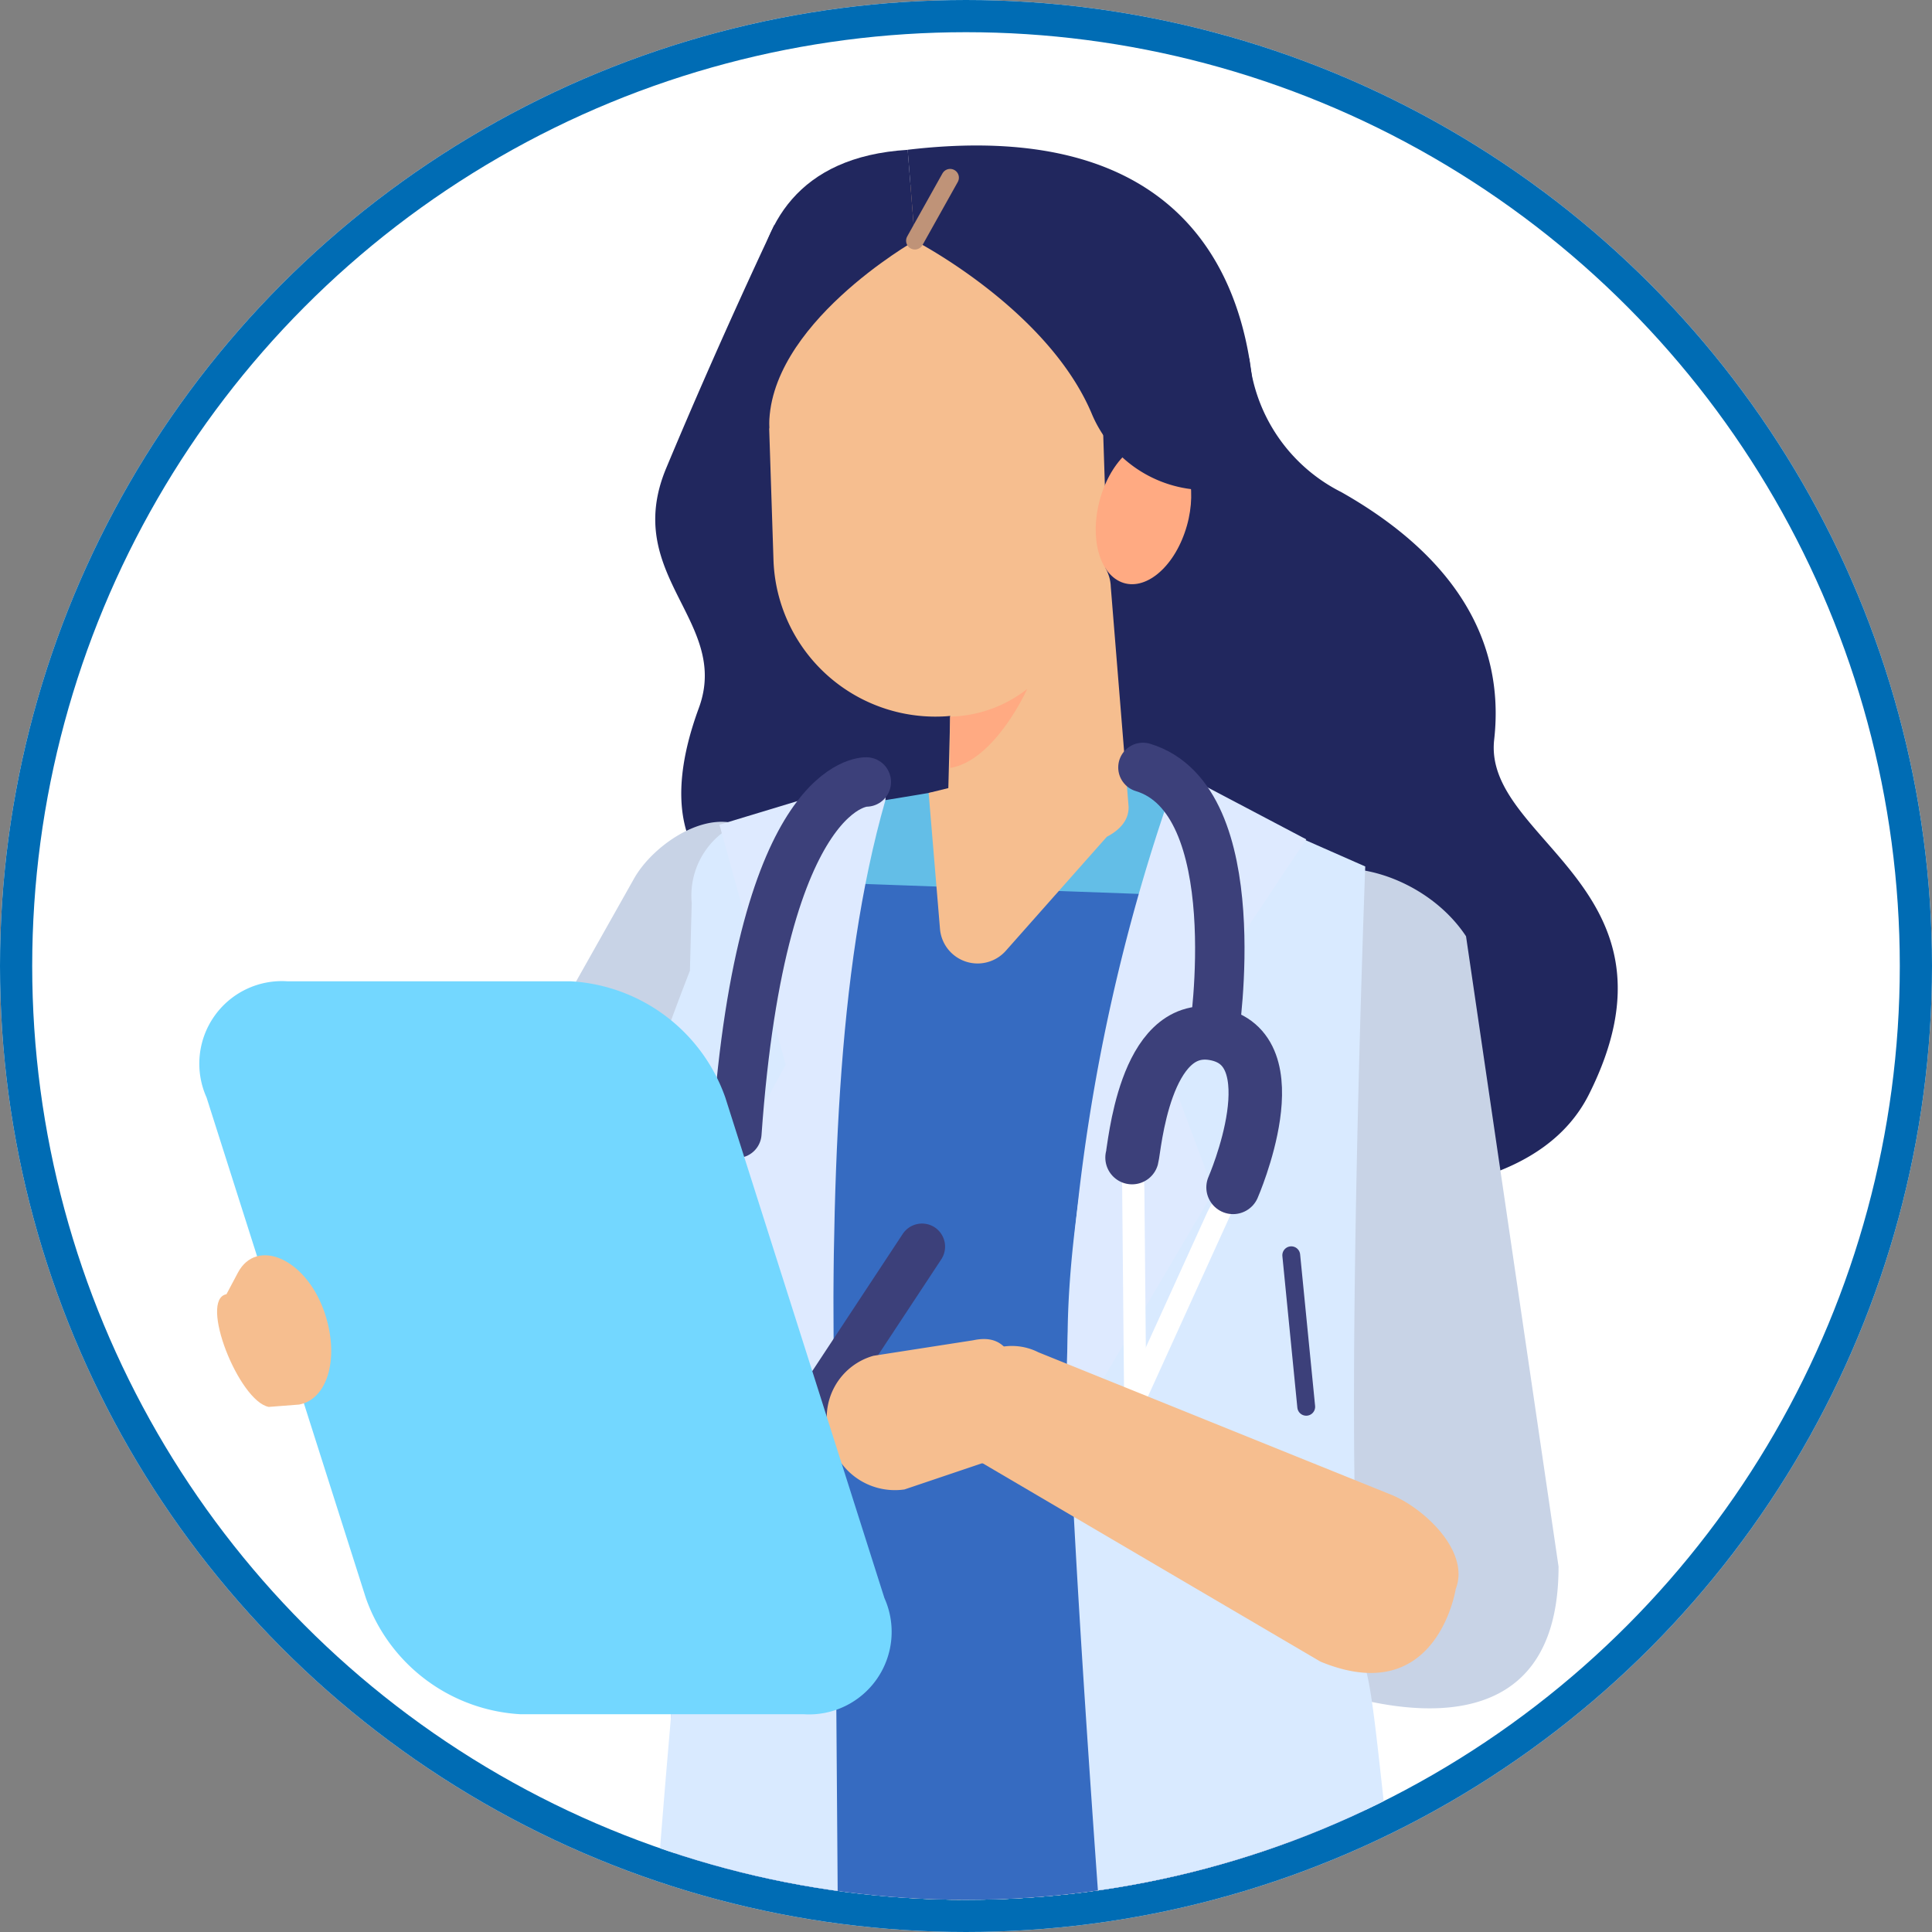 <svg xmlns="http://www.w3.org/2000/svg" xmlns:xlink="http://www.w3.org/1999/xlink" width="60" height="60" viewBox="0 0 60 60">
  <rect x="0" y="0" width="60" height="60" fill="#808080" stroke="none"/>
  <defs>
    <clipPath id="clip-path">
      <circle id="Ellisse_78" data-name="Ellisse 78" cx="29" cy="29" r="29" fill="none"/>
    </clipPath>
  </defs>
  <g id="Raggruppa_7782" data-name="Raggruppa 7782" transform="translate(-19 -73)">
    <g id="Ellisse_83" data-name="Ellisse 83" transform="translate(19 73)" fill="#fff" stroke="#006cb4" stroke-width="1">
      <circle cx="30" cy="30" r="30" stroke="none"/>
      <circle cx="30" cy="30" r="29.5" fill="none"/>
    </g>
    <g id="Raggruppa_7781" data-name="Raggruppa 7781">
      <g id="Raggruppa_11" data-name="Raggruppa 11" transform="translate(20 74)" clip-path="url(#clip-path)">
        <ellipse id="Ellisse_79" data-name="Ellisse 79" cx="30.5" cy="31" rx="30.5" ry="31" transform="translate(-1 -4)" fill="none"/>
        <g id="Raggruppa_674" data-name="Raggruppa 674" transform="translate(-48.519 3.519)">
          <g id="Raggruppa_2025" data-name="Raggruppa 2025" transform="translate(30.789 209.463)">
            <g id="Raggruppa_2024" data-name="Raggruppa 2024">
              <path id="Tracciato_6260" data-name="Tracciato 6260" d="M402.73,612.193c-.015,3.927-17.852,7.077-39.839,7.034s-39.8-3.26-39.784-7.187,17.85-7.077,39.837-7.034S402.744,608.266,402.73,612.193Z" transform="translate(-323.107 -605.006)" fill="#cddeec"/>
            </g>
          </g>
          <g id="Raggruppa_8006" data-name="Raggruppa 8006" transform="translate(-276.24 -252)">
            <g id="Raggruppa_7865" data-name="Raggruppa 7865" transform="translate(330 252)">
              <g id="Raggruppa_2367" data-name="Raggruppa 2367" transform="translate(6.369 108.752)">
                <g id="Raggruppa_2024-2" data-name="Raggruppa 2024" transform="translate(0)">
                  <path id="Tracciato_6260-2" data-name="Tracciato 6260" d="M323.107,614.924c.008,5.42,8.916,9.766,19.9,9.707s19.878-4.5,19.87-9.918-8.915-9.766-19.9-9.707S323.1,609.505,323.107,614.924Z" transform="translate(-323.107 -605.006)" fill="#cddeec"/>
                </g>
              </g>
              <g id="Raggruppa_7158" data-name="Raggruppa 7158">
                <rect id="Rettangolo_4367" data-name="Rettangolo 4367" width="14.785" height="25.079" transform="translate(17.782 53.466)" fill="#b1bbcc"/>
                <path id="Tracciato_59776" data-name="Tracciato 59776" d="M929.64,679.558l7.349,65.41c.041.557,3.755.851,3.746.356l-.177-66.525a1.028,1.028,0,0,0-1.1-1l-8.974.763A.918.918,0,0,0,929.64,679.558Z" transform="translate(-905.96 -630.5)" fill="#f6be8f"/>
                <path id="Tracciato_59777" data-name="Tracciato 59777" d="M960.964,712.768l3.65,33.992c.038.557,3.751.851,3.744.356l.154-66.524C968.505,680.012,960.929,712.254,960.964,712.768Z" transform="translate(-944.908 -632.292)" fill="#f6be8f"/>
                <path id="Tracciato_59778" data-name="Tracciato 59778" d="M964.354,865.36l-.286,1.472c-.292.576-4.635,2.512-4.635,2.512a1.09,1.09,0,0,0-.734.824h0a.948.948,0,0,0,.928.869h8.582a1.379,1.379,0,0,0,1.235-1.679l-.724-4Z" transform="translate(-945.057 -751.182)" fill="#24315e"/>
                <path id="Tracciato_59779" data-name="Tracciato 59779" d="M919.575,865.274a17.773,17.773,0,0,1,.175,3.818c-.226.884-.319,1.909,1.8,1.909h4.843s1.367-1.06.119-2.121l-.913-.106-1.6-3.546Z" transform="translate(-888.676 -751.097)" fill="#24315e"/>
                <path id="Tracciato_59780" data-name="Tracciato 59780" d="M934.837,679.082a41.958,41.958,0,0,1,2.516,13.07c.323,39.719-.021,49.957-.021,49.957l-6.611.326L925.485,681.5Z" transform="translate(-901.236 -631.326)" fill="#a8c4e5"/>
                <path id="Tracciato_59781" data-name="Tracciato 59781" d="M943.379,668.24s11.442-.406,12.038,4.659c.154,1.311-5.984,10.446-5.992,11.844-.231,40.058-.717,50.383-.717,50.383l-6.615.329-3.418-50.623Z" transform="translate(-923.867 -624.345)" fill="#a8c4e5"/>
                <path id="Tracciato_59782" data-name="Tracciato 59782" d="M922.216,556.224a5.232,5.232,0,0,0,2.859,4.148c3.425,1.94,5.1,4.533,4.745,7.686s6.159,4.608,2.943,11.017c-2.674,5.328-14.6,2.209-14.6,2.209l-9.7-7.862s-5.629-.132-3.342-6.349c.992-2.7-2.408-4.108-1.014-7.447,1.722-4.124,3.356-7.548,3.356-7.548Z" transform="translate(-889.658 -549.607)" fill="#21275e"/>
                <path id="Tracciato_59783" data-name="Tracciato 59783" d="M921.724,583.226s2.027-10.6,5.813-9.779,2.9,6.526,7.435,8.091c4.319,1.49,7.126,5.083,3.727,9.364-2.161,2.723-12.347-.913-12.748-.92S921.724,583.226,921.724,583.226Z" transform="translate(-902.615 -563.328)" fill="#21275e"/>
                <path id="Tracciato_59784" data-name="Tracciato 59784" d="M975.468,622.6l.637.4a2.238,2.238,0,0,0,3.211-.676l7.894-14.31a2.577,2.577,0,0,0-1-3.331l-.636-.4c-1.158-.73-2.933.456-3.541,1.557l-7.564,13.429A2.577,2.577,0,0,0,975.468,622.6Z" transform="translate(-968.594 -583.055)" fill="#c8d3e6"/>
                <path id="Tracciato_59785" data-name="Tracciato 59785" d="M953.818,565.017h0a5.4,5.4,0,0,0,5.005-5.524l-.2-6.116a5.033,5.033,0,0,0-5.341-4.891h0a5.4,5.4,0,0,0-5.006,5.525l.2,6.115A5.033,5.033,0,0,0,953.818,565.017Z" transform="translate(-930.697 -547.29)" fill="#f6be8f"/>
                <path id="Tracciato_59786" data-name="Tracciato 59786" d="M932.563,608.18c4.629.336,11.386-5.218,13.2-6.468l-8-2.94c-.949-1.171-1.217.012-1.449.083a4.1,4.1,0,0,0-1.856.1c-1.941.542-4.846.783-7.015,1.375-1.574.567-1.709,2.579-1.668,2.9C926.088,605.625,929.133,607.93,932.563,608.18Z" transform="translate(-909.616 -579.321)" fill="#63bee7"/>
                <path id="Tracciato_59787" data-name="Tracciato 59787" d="M949.37,588.856l-.4.005c-1.234.016-2.579-.487-2.6-1.4l.172-6.7c-.021-.911.972-1.669,2.206-1.685l.4-.005c1.234-.016,2.261.716,2.281,1.627l.553,6.822C952,588.436,950.6,588.84,949.37,588.856Z" transform="translate(-923.173 -566.98)" fill="#f6be8f"/>
                <path id="Tracciato_59788" data-name="Tracciato 59788" d="M943.681,573.724c-.414,1.18-1.322,1.852-2.028,1.5s-.943-1.591-.53-2.771,1.322-1.852,2.028-1.5S944.1,572.544,943.681,573.724Z" transform="translate(-913.133 -561.693)" fill="#ffaa82"/>
                <path id="Tracciato_59789" data-name="Tracciato 59789" d="M969.992,548.348s-4.626,2.628-4.522,5.841c0,0-2.621-8.242,4.3-8.665Z" transform="translate(-947.821 -545.39)" fill="#21275e"/>
                <path id="Tracciato_59790" data-name="Tracciato 59790" d="M935.606,548.108s4.146,2.132,5.505,5.4a3.858,3.858,0,0,0,3.292,2.335l1.591.117s2.35-12.207-10.612-10.677Z" transform="translate(-913.435 -545.151)" fill="#21275e"/>
                <path id="Tracciato_59791" data-name="Tracciato 59791" d="M927.214,643.169l18.458-.26c2.32.084,1.388-10.869,1.4-12.782l.125-16.779c.014-1.913-1.854-3.532-4.174-3.616l-13.532-.491c-2.319-.084-1.948,1.6-1.963,3.514l-1.671,16.738C925.845,631.408,924.895,643.085,927.214,643.169Z" transform="translate(-911.052 -586.387)" fill="#366bc1"/>
                <path id="Tracciato_59792" data-name="Tracciato 59792" d="M975.161,661.706a3.9,3.9,0,0,1-3.9-3.961c.124-7.785,1.5-24.383,1.587-25.393l.933-10.923c-3.439-4.3-2.437-8.138-.206-13.872l.056-2.1a2.457,2.457,0,0,1,1.842-2.614l2.441-.534.415,56.208a3.165,3.165,0,0,1-3.164,3.188Z" transform="translate(-958.39 -581.929)" fill="#d9eaff"/>
                <path id="Tracciato_59793" data-name="Tracciato 59793" d="M910.329,633.317c-1.318.971.367-4.812-.86-6.67l.245-11.454a5.783,5.783,0,0,1,.293-6.256l.236-.395c1.318-.971,4.031-.17,5.258,1.688l2.873,19.573C918.382,636.862,910.329,633.317,910.329,633.317Z" transform="translate(-876.213 -585.672)" fill="#c8d3e6"/>
                <path id="Tracciato_59794" data-name="Tracciato 59794" d="M971.785,600.49s1.169-.671,1.078.469c-1.539,5.39-1.671,12.01-1.615,19.608l-3.715-7.27,2.232-4.122-2.057-7.45Z" transform="translate(-951.606 -580.632)" fill="#deeaff"/>
                <path id="Tracciato_59795" data-name="Tracciato 59795" d="M920.828,600.844s-3.412,9.906-3.5,16.966c-.07,5.38,1.665,27.327,2.494,37.472a5.934,5.934,0,0,0,6.7,5.422,10,10,0,0,0,2.145-.529c2.2-.834-.22-17.862-.339-18.627-1.1-7.1-1.352-11.677-1.714-13.132-.859-3.449-.044-25.041-.044-25.041Z" transform="translate(-890.412 -580.985)" fill="#d9eaff"/>
                <path id="Tracciato_59796" data-name="Tracciato 59796" d="M935.251,600.705s-1.059-.613-1.222.519a58.623,58.623,0,0,0-3.124,19.8l4.572-7.756-1.584-4.24,4.458-6.69Z" transform="translate(-904.025 -580.79)" fill="#deeaff"/>
                <g id="Raggruppa_7157" data-name="Raggruppa 7157" transform="translate(24.759 19.314)">
                  <path id="Tracciato_59797" data-name="Tracciato 59797" d="M941.978,636.512l-2.519,5.541c-.589,1.179-1.013,1.81-2.516,1.164-.078.213-.154.427-.221.644l.231.1a2.175,2.175,0,0,0,2.882-1.067l3.018-6.641C943.35,635.168,942.465,635.442,941.978,636.512Z" transform="translate(-935.511 -622.639)" fill="#fff"/>
                  <rect id="Rettangolo_4368" data-name="Rettangolo 4368" width="1.735" height="1.002" rx="0.501" transform="translate(1.65 21.614) rotate(-161.946)" fill="#3c407a"/>
                  <path id="Tracciato_59798" data-name="Tracciato 59798" d="M940.4,633.876l.056,6.087c.06,1.316.192,2.065,1.828,2.085-.015.227-.032.453-.059.678l-.253,0a2.175,2.175,0,0,1-2.2-2.144l-.067-7.294C939.694,632.091,940.392,632.7,940.4,633.876Z" transform="translate(-935.86 -620.757)" fill="#fff"/>
                  <rect id="Rettangolo_4369" data-name="Rettangolo 4369" width="1.735" height="1.002" rx="0.501" transform="matrix(0.995, 0.102, -0.102, 0.995, 5.911, 21.151)" fill="#3c407a"/>
                  <rect id="Rettangolo_4370" data-name="Rettangolo 4370" width="1.267" height="1.062" rx="0.531" transform="translate(7.763 13.724) rotate(-164.439)" fill="#3c407a"/>
                  <rect id="Rettangolo_4371" data-name="Rettangolo 4371" width="1.267" height="1.062" rx="0.531" transform="translate(4.831 12.763) rotate(-176.121)" fill="#3c407a"/>
                  <path id="Tracciato_59799" data-name="Tracciato 59799" d="M935.332,626.31c.077-.276.374-4.225,2.546-3.848,2.485.431.591,4.773.591,4.773" transform="translate(-931.175 -614.193)" fill="none" stroke="#3c407a" stroke-linecap="round" stroke-linejoin="round" stroke-width="1.661"/>
                  <path id="Tracciato_59800" data-name="Tracciato 59800" d="M940.631,607.586s1.114-7.266-2.208-8.269" transform="translate(-933.928 -599.317)" fill="none" stroke="#3c407a" stroke-linecap="round" stroke-linejoin="round" stroke-width="1.535"/>
                </g>
                <path id="Tracciato_59801" data-name="Tracciato 59801" d="M973.231,600.583s-3.239-.125-4.02,10.91" transform="translate(-952.568 -580.817)" fill="none" stroke="#3c407a" stroke-linecap="round" stroke-linejoin="round" stroke-width="1.535"/>
                <path id="Tracciato_59802" data-name="Tracciato 59802" d="M948.277,599.442l.352,4.222a1.172,1.172,0,0,0,2.045.68l3.131-3.534-.792-2.528Z" transform="translate(-925.678 -579.336)" fill="#f6be8f"/>
                <path id="Tracciato_59803" data-name="Tracciato 59803" d="M920.379,649.924l11,4.441c1.013.437,2.412,1.756,1.959,2.913,0,0-.58,3.748-4.2,2.252l-10.469-6.147c-1.013-.437-1.3-1.248-.845-2.4h0A1.821,1.821,0,0,1,920.379,649.924Z" transform="translate(-894.371 -612.446)" fill="#f6be8f"/>
                <path id="Tracciato_59804" data-name="Tracciato 59804" d="M962.677,645.6h0a.719.719,0,0,1-.2-.994l3.455-5.24a.719.719,0,0,1,.994-.2h0a.719.719,0,0,1,.2.994l-3.456,5.24A.719.719,0,0,1,962.677,645.6Z" transform="translate(-944.136 -605.567)" fill="#3c407a"/>
                <path id="Tracciato_59805" data-name="Tracciato 59805" d="M956.43,649.623l3.1-.482c1.021-.218,1.294.522,1.559,1.664h0c.264,1.141.406,1.71-.614,1.929l-3.081,1.04a2.07,2.07,0,0,1-2.335-1.678h0A1.99,1.99,0,0,1,956.43,649.623Z" transform="translate(-935.545 -612.037)" fill="#f6be8f"/>
                <path id="Tracciato_59806" data-name="Tracciato 59806" d="M985.847,640.705h-8.8a5.414,5.414,0,0,1-4.8-3.609L967.3,621.552a2.564,2.564,0,0,1,2.51-3.609h8.8a5.414,5.414,0,0,1,4.8,3.609l4.941,15.544A2.564,2.564,0,0,1,985.847,640.705Z" transform="translate(-967.126 -591.987)" fill="#73d7ff"/>
                <path id="Tracciato_59807" data-name="Tracciato 59807" d="M1016.107,643.015l.356-.67c.575-1.082,2.077-.456,2.665,1.167.024.065.046.131.066.2h0c.41,1.339.036,2.568-.83,2.73l-.944.073C1016.492,646.337,1015.241,643.178,1016.107,643.015Z" transform="translate(-1015.315 -607.341)" fill="#f6be8f"/>
                <path id="Tracciato_59808" data-name="Tracciato 59808" d="M955.2,593.34a4.018,4.018,0,0,0,2.394-.859s-1,2.229-2.394,2.453Z" transform="translate(-931.934 -575.604)" fill="#ffaa82"/>
                <line id="Linea_25" data-name="Linea 25" x1="0.465" y1="4.706" transform="translate(33.86 34.464)" fill="none" stroke="#3c407a" stroke-linecap="round" stroke-linejoin="round" stroke-width="0.554"/>
                <line id="Linea_26" data-name="Linea 26" y1="1.958" x2="1.095" transform="translate(22.171 0.999)" fill="none" stroke="#bf9378" stroke-linecap="round" stroke-linejoin="round" stroke-width="0.545"/>
              </g>
            </g>
          </g>
        </g>
      </g>
    </g>
  </g>
</svg>
